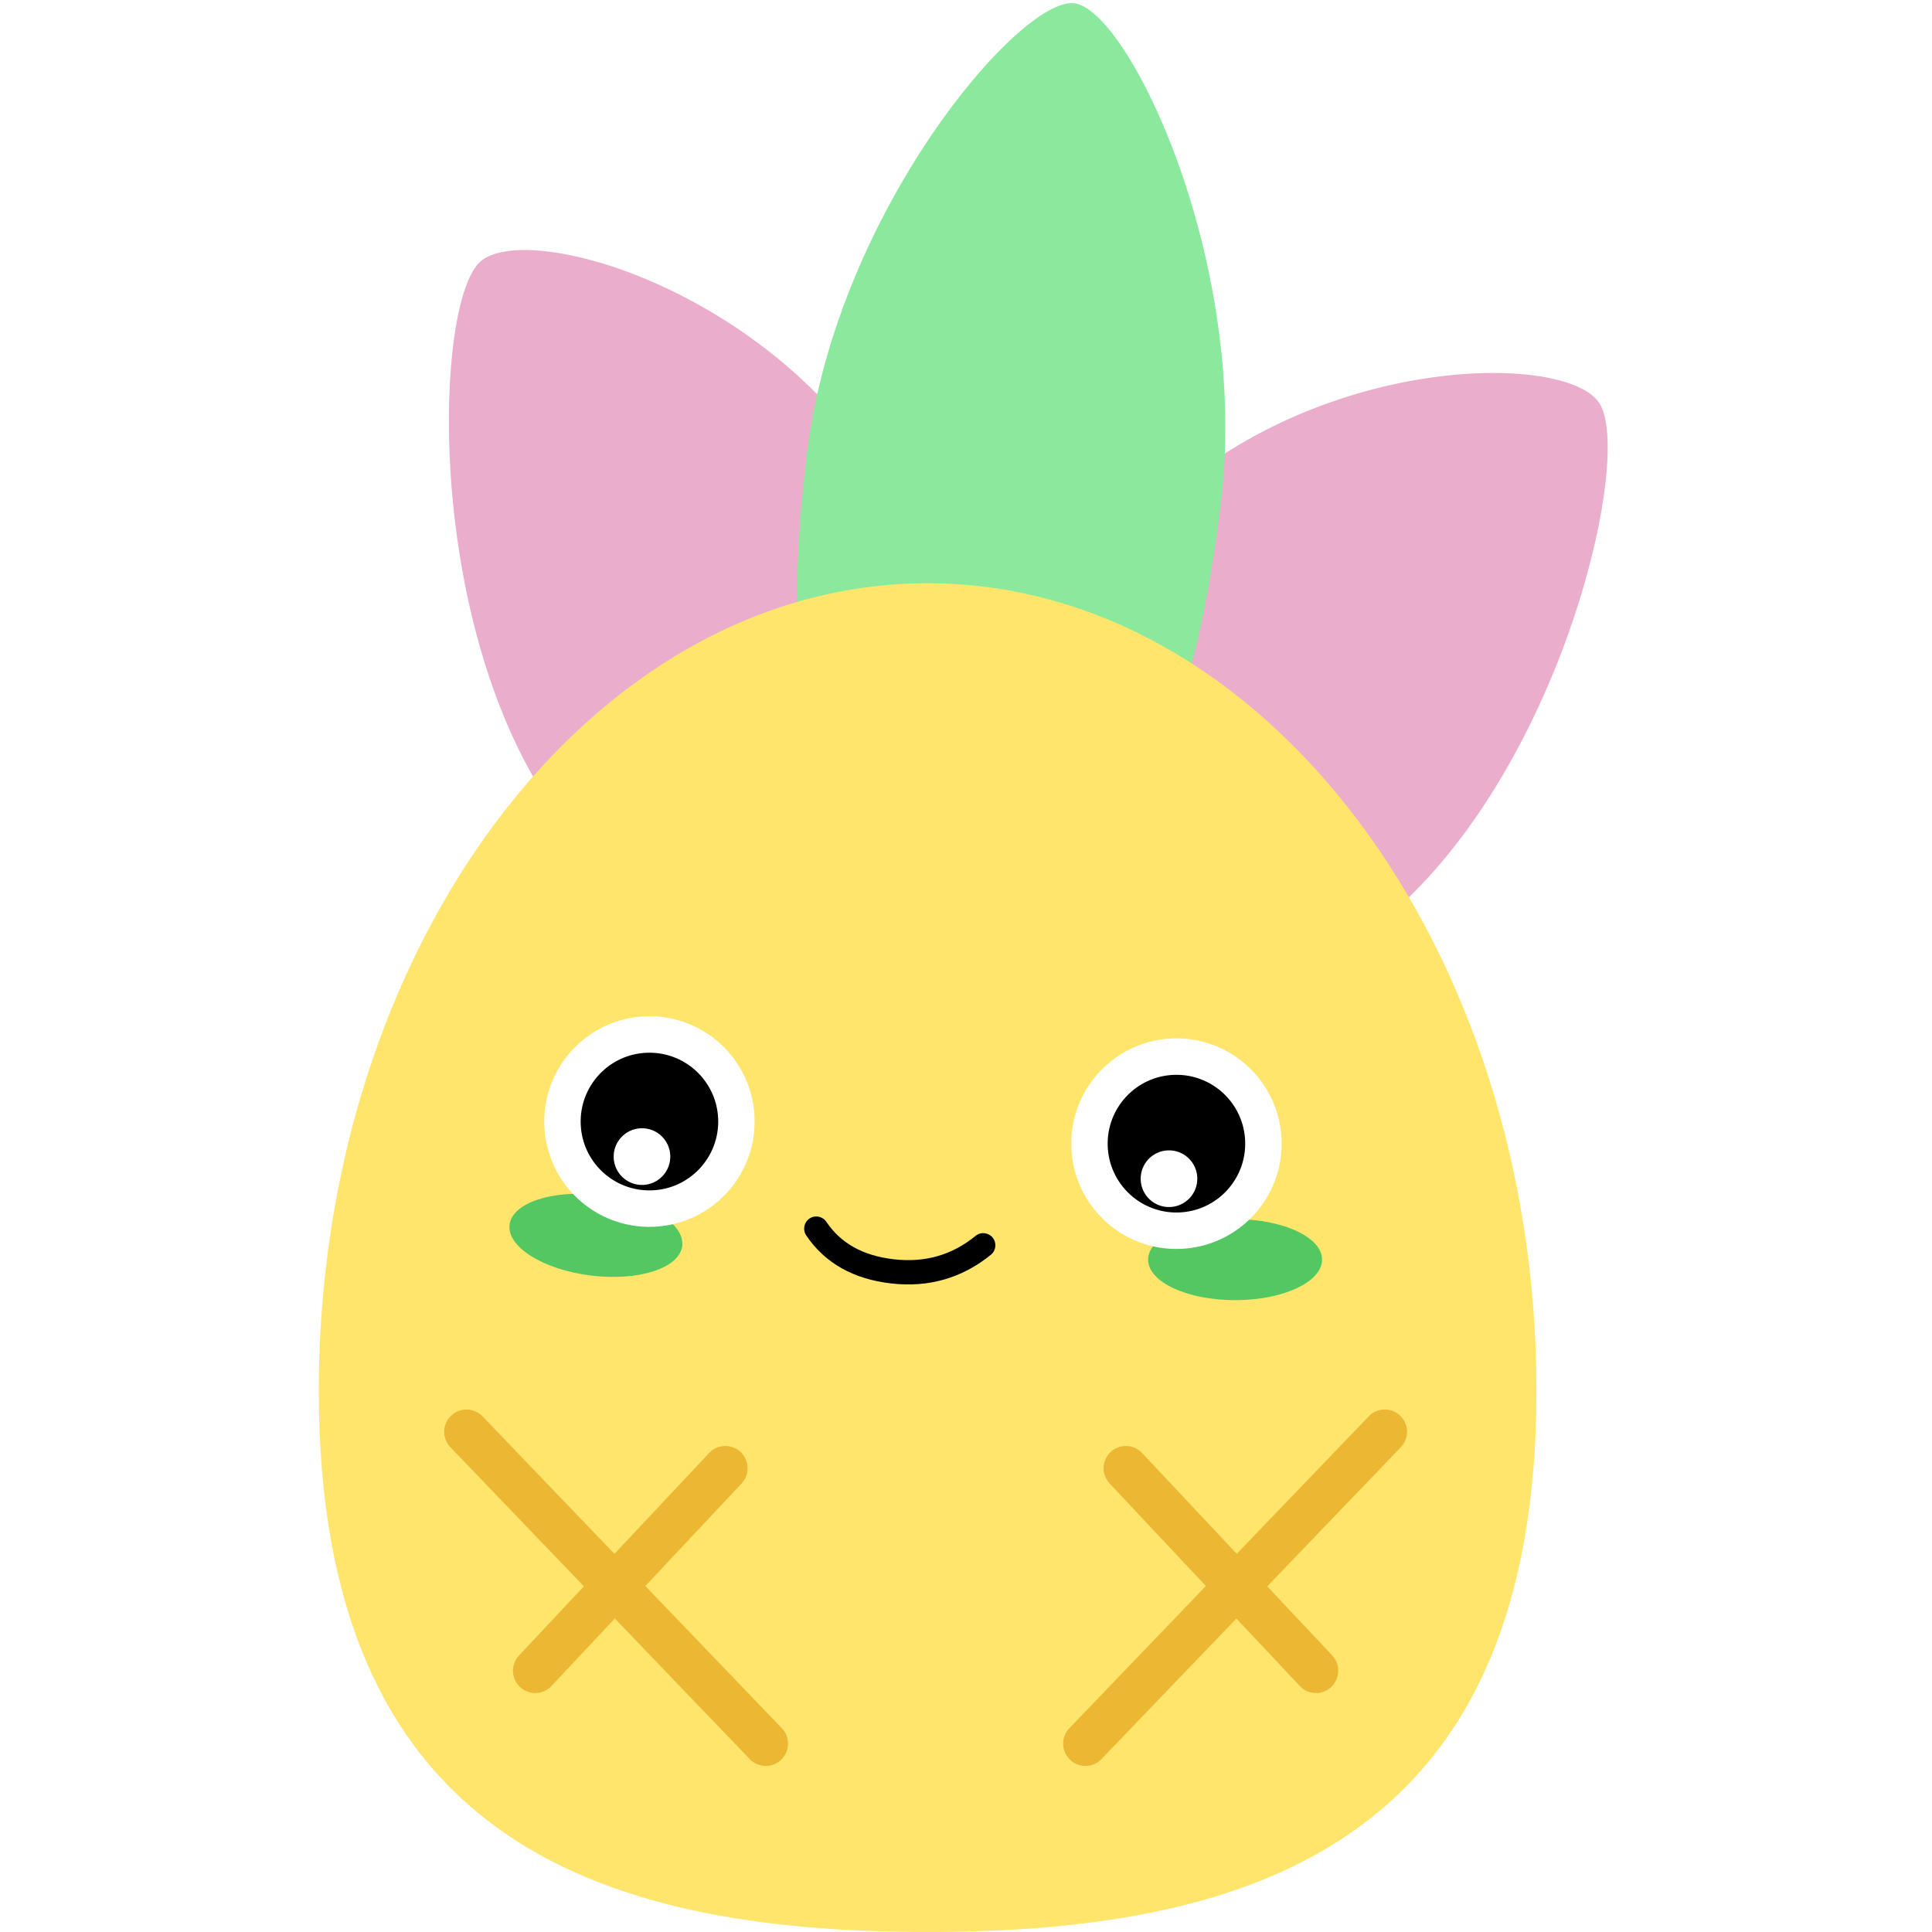 <svg width="200" height="200" viewBox="0 0 200 200" fill="none" xmlns="http://www.w3.org/2000/svg">
<rect width="200" height="200" fill="white"/>
<g clip-path="url(#clip0_1_1949)">
<path fill-rule="evenodd" clip-rule="evenodd" d="M93.982 97.129C107.495 84.238 103.369 68.293 91.126 48.97C78.883 29.647 54.243 22.77 49.648 27.154C45.052 31.538 44.037 62.887 56.28 82.21C68.522 101.533 80.469 110.019 93.982 97.129Z" fill="#EAADCC"/>
<path fill-rule="evenodd" clip-rule="evenodd" d="M105.668 98.908C115.669 114.693 129.036 108.924 145.58 93.142C162.124 77.361 168.98 47.127 165.579 41.758C162.177 36.389 136.333 36.655 119.789 52.436C103.246 68.218 95.667 83.123 105.668 98.908Z" fill="#EAADCC"/>
<path fill-rule="evenodd" clip-rule="evenodd" d="M100.203 90.225C116.809 92.268 123.338 76.913 126.379 52.092C129.421 27.271 116.865 1.034 111.217 0.34C105.569 -0.355 86.597 22.002 83.555 46.823C80.514 71.644 83.596 88.182 100.203 90.225Z" fill="url(#paint0_linear_1_1949)"/>
<path fill-rule="evenodd" clip-rule="evenodd" d="M96.017 200C130.826 200 159.056 189.876 159.056 143.964C159.056 98.052 130.826 60.377 96.017 60.377C61.207 60.377 33 98.052 33 143.964C33 189.876 61.207 200 96.017 200Z" fill="url(#paint1_linear_1_1949)"/>
<path d="M127.856 134.591C132.829 134.591 136.86 132.714 136.86 130.398C136.86 128.083 132.829 126.205 127.856 126.205C122.883 126.205 118.852 128.083 118.852 130.398C118.852 132.714 122.883 134.591 127.856 134.591Z" fill="#53C762"/>
<path d="M61.177 132.044C66.112 132.651 70.342 131.28 70.624 128.981C70.906 126.683 67.133 124.328 62.197 123.721C57.262 123.114 53.032 124.486 52.75 126.784C52.468 129.082 56.241 131.437 61.177 132.044Z" fill="#53C762"/>
<path fill-rule="evenodd" clip-rule="evenodd" d="M83.799 126.143C83.223 126.532 83.071 127.313 83.459 127.889C85.412 130.791 88.404 132.421 92.252 132.861C96.129 133.305 99.599 132.313 102.578 129.889C103.116 129.451 103.198 128.659 102.76 128.12C102.323 127.581 101.531 127.499 100.993 127.937C98.552 129.923 95.761 130.731 92.538 130.362C89.285 129.99 87.015 128.671 85.543 126.484C85.155 125.907 84.374 125.755 83.799 126.143Z" fill="black"/>
<path fill-rule="evenodd" clip-rule="evenodd" d="M66.915 107.094C69.4 107.007 71.685 107.936 73.37 109.51C75.056 111.083 76.141 113.3 76.228 115.787C76.315 118.275 75.386 120.563 73.814 122.25C72.243 123.937 70.028 125.024 67.543 125.111C65.058 125.198 62.773 124.269 61.088 122.696C59.403 121.122 58.317 118.905 58.23 116.417C58.144 113.93 59.072 111.642 60.644 109.955C62.216 108.268 64.43 107.181 66.915 107.094Z" fill="black"/>
<path fill-rule="evenodd" clip-rule="evenodd" d="M69.388 119.629C69.331 118.009 67.973 116.741 66.356 116.798C64.737 116.855 63.471 118.214 63.528 119.834C63.584 121.453 64.942 122.721 66.56 122.664C68.177 122.607 69.444 121.248 69.388 119.629Z" fill="white"/>
<path fill-rule="evenodd" clip-rule="evenodd" d="M121.471 109.382C123.956 109.295 126.241 110.224 127.926 111.798C129.611 113.371 130.697 115.588 130.784 118.075C130.87 120.563 129.942 122.851 128.37 124.538C126.798 126.225 124.584 127.313 122.099 127.4C119.614 127.486 117.329 126.557 115.643 124.984C113.958 123.41 112.873 121.193 112.786 118.705C112.699 116.218 113.628 113.93 115.2 112.243C116.771 110.556 118.986 109.469 121.471 109.382Z" fill="black"/>
<path d="M74.973 115.831C75.122 120.113 71.776 123.704 67.499 123.854C63.222 124.004 59.635 120.655 59.486 116.374C59.337 112.093 62.683 108.501 66.959 108.351C71.236 108.201 74.824 111.55 74.973 115.831ZM77.484 115.743C77.287 110.074 72.536 105.639 66.872 105.837C61.208 106.036 56.777 110.792 56.974 116.462C57.172 122.132 61.923 126.567 67.586 126.368C73.25 126.17 77.682 121.413 77.484 115.743Z" fill="white"/>
<path fill-rule="evenodd" clip-rule="evenodd" d="M66.894 106.466C72.211 106.279 76.671 110.443 76.856 115.765C77.042 121.088 72.882 125.553 67.564 125.74C62.248 125.926 57.788 121.762 57.602 116.44C57.417 111.117 61.577 106.652 66.894 106.466ZM78.112 115.721C77.903 109.704 72.86 104.998 66.85 105.209C60.839 105.419 56.137 110.467 56.347 116.484C56.556 122.501 61.598 127.207 67.608 126.997C73.619 126.786 78.322 121.738 78.112 115.721ZM75.601 115.809C75.44 111.181 71.561 107.561 66.937 107.723C62.314 107.885 58.697 111.767 58.858 116.396C59.019 121.024 62.897 124.645 67.521 124.483C72.144 124.321 75.762 120.438 75.601 115.809ZM66.981 108.98C70.911 108.842 74.208 111.919 74.345 115.853C74.482 119.787 71.407 123.088 67.477 123.226C63.547 123.363 60.251 120.286 60.114 116.352C59.977 112.418 63.051 109.117 66.981 108.98Z" fill="white"/>
<path d="M129.528 118.119C129.677 122.401 126.332 125.992 122.055 126.142C117.778 126.292 114.19 122.943 114.041 118.662C113.892 114.381 117.238 110.789 121.515 110.639C125.792 110.489 129.379 113.838 129.528 118.119ZM132.04 118.031C131.842 112.362 127.091 107.927 121.428 108.125C115.764 108.324 111.333 113.08 111.53 118.75C111.727 124.42 116.478 128.855 122.142 128.656C127.806 128.458 132.237 123.701 132.04 118.031Z" fill="white"/>
<path fill-rule="evenodd" clip-rule="evenodd" d="M121.449 108.754C126.767 108.567 131.227 112.731 131.412 118.053C131.597 123.376 127.437 127.841 122.12 128.028C116.803 128.214 112.343 124.05 112.158 118.728C111.973 113.405 116.133 108.94 121.449 108.754ZM132.668 118.009C132.458 111.992 127.416 107.286 121.406 107.497C115.395 107.707 110.693 112.755 110.902 118.772C111.112 124.789 116.154 129.495 122.164 129.285C128.175 129.074 132.877 124.026 132.668 118.009ZM130.156 118.097C129.995 113.469 126.117 109.849 121.493 110.011C116.87 110.173 113.252 114.055 113.413 118.684C113.575 123.312 117.453 126.933 122.076 126.771C126.7 126.609 130.317 122.726 130.156 118.097ZM121.537 111.268C125.467 111.13 128.763 114.207 128.9 118.141C129.037 122.076 125.963 125.376 122.033 125.514C118.103 125.651 114.806 122.574 114.669 118.64C114.532 114.706 117.607 111.405 121.537 111.268Z" fill="white"/>
<path fill-rule="evenodd" clip-rule="evenodd" d="M123.943 121.917C123.887 120.297 122.529 119.029 120.911 119.086C119.293 119.143 118.027 120.502 118.083 122.122C118.14 123.741 119.497 125.009 121.115 124.952C122.733 124.895 124 123.536 123.943 121.917Z" fill="white"/>
<path fill-rule="evenodd" clip-rule="evenodd" d="M46.69 146.555C47.607 145.673 49.065 145.702 49.947 146.62L80.937 178.905C81.818 179.823 81.789 181.283 80.872 182.166C79.955 183.048 78.497 183.019 77.615 182.101L46.625 149.816C45.744 148.898 45.773 147.438 46.69 146.555Z" fill="#ECB732"/>
<path fill-rule="evenodd" clip-rule="evenodd" d="M76.666 150.311C77.593 151.184 77.638 152.643 76.766 153.571L57.083 174.535C56.212 175.463 54.755 175.509 53.828 174.636C52.901 173.764 52.856 172.304 53.727 171.376L73.41 150.412C74.281 149.484 75.739 149.439 76.666 150.311Z" fill="#ECB732"/>
<path fill-rule="evenodd" clip-rule="evenodd" d="M144.947 146.555C144.03 145.673 142.572 145.702 141.69 146.62L110.7 178.905C109.818 179.823 109.847 181.283 110.765 182.166C111.682 183.048 113.14 183.019 114.021 182.101L145.012 149.816C145.893 148.898 145.864 147.438 144.947 146.555Z" fill="#ECB732"/>
<path fill-rule="evenodd" clip-rule="evenodd" d="M114.971 150.311C114.044 151.184 113.999 152.643 114.87 153.571L134.553 174.535C135.425 175.463 136.882 175.509 137.809 174.636C138.736 173.764 138.781 172.304 137.91 171.376L118.227 150.412C117.355 149.484 115.898 149.439 114.971 150.311Z" fill="#ECB732"/>
</g>
<defs>
<linearGradient id="paint0_linear_1_1949" x1="6919.98" y1="838.06" x2="3817.77" y2="26052" gradientUnits="userSpaceOnUse">
<stop stop-color="#8AE99C"/>
<stop offset="1" stop-color="#52CE63"/>
</linearGradient>
<linearGradient id="paint1_linear_1_1949" x1="20692.8" y1="11697.1" x2="17344" y2="66622.7" gradientUnits="userSpaceOnUse">
<stop stop-color="#FFE56C"/>
<stop offset="1" stop-color="#FFC63A"/>
</linearGradient>
<clipPath id="clip0_1_1949">
<rect width="133.594" height="200" fill="white" transform="translate(33)"/>
</clipPath>
</defs>
</svg>
